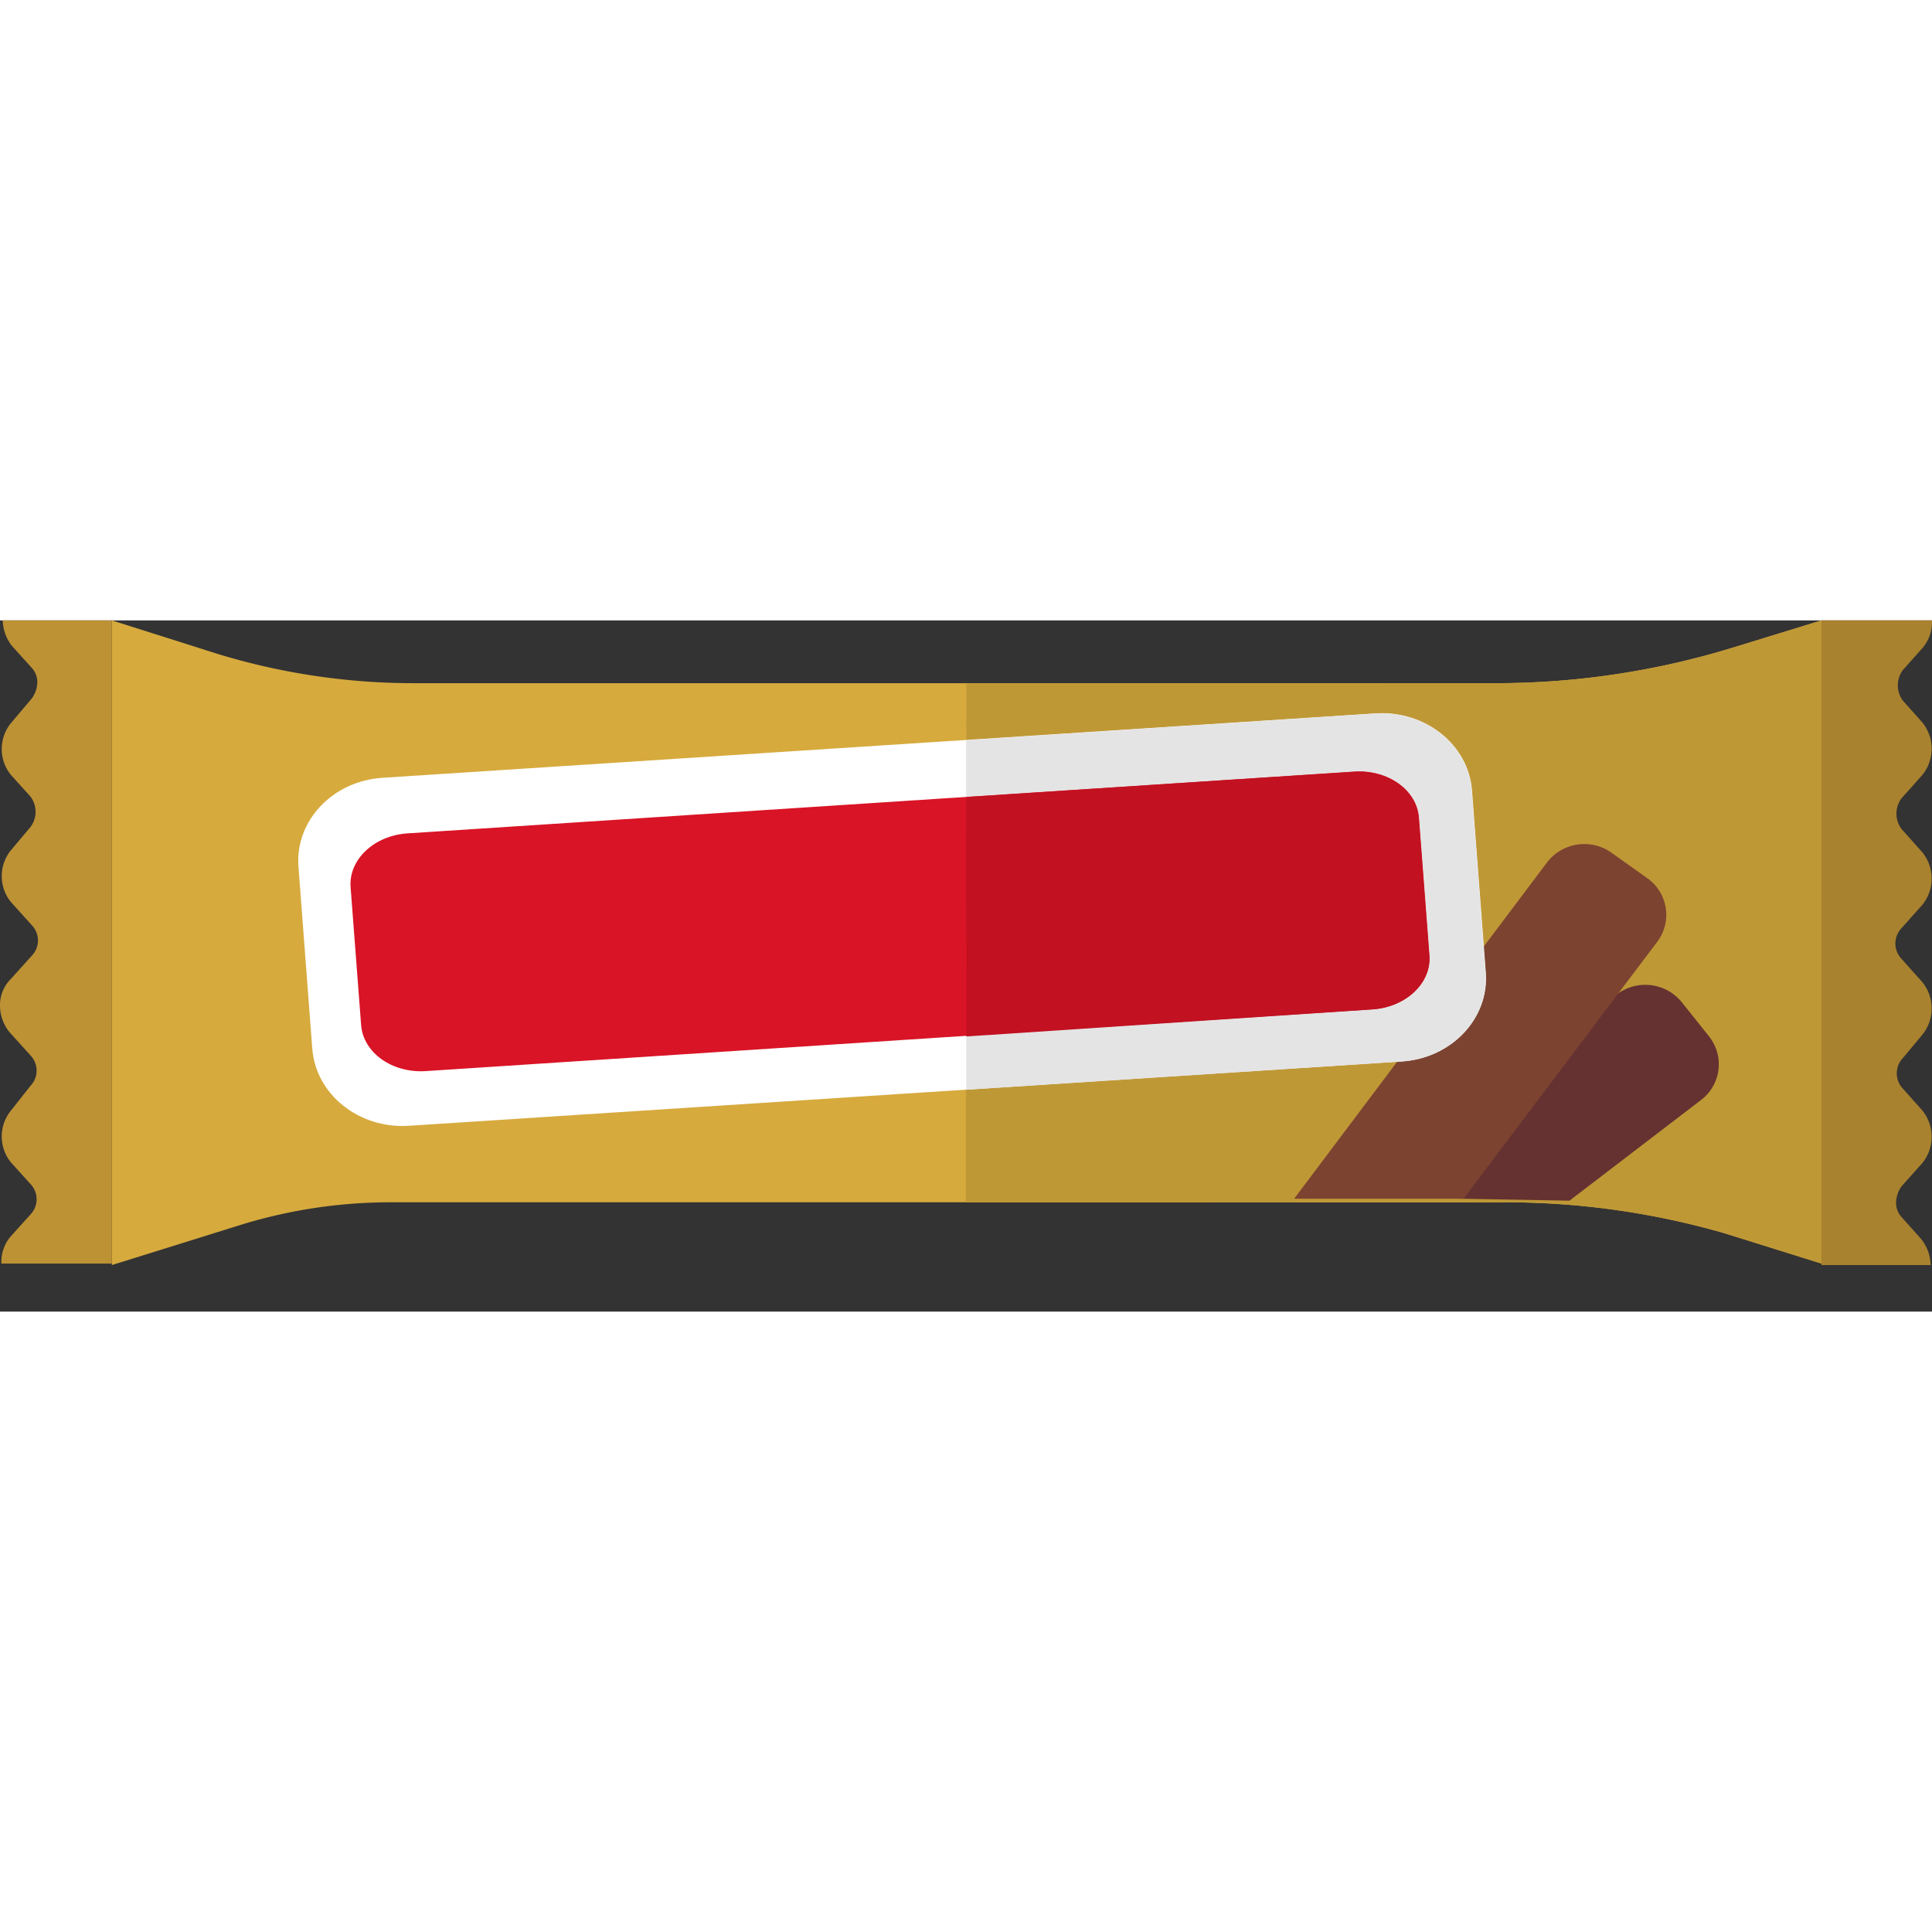 <svg xmlns="http://www.w3.org/2000/svg" viewBox="1522 -317.326 184.307 65.94" width="500" height="500"><rect x="1522" y="-317.326" width="184.307" height="65.94" fill="#333333" stroke="none"/><defs><style>.cls-1 { fill: #d6aa3d; } .cls-2 { fill: #bf9836; } .cls-3 { fill: #bd9235; } .cls-4 { fill: #a9822f; } .cls-5 { fill: #653231; } .cls-6 { fill: #7c4330; } .cls-7 { fill: #fff; } .cls-8 { fill: #e4e4e4; } .cls-9 { fill: #d91426; } .cls-10 { fill: #c21121; }</style></defs><g id="twix"><g id="Group_104" data-name="Group 104"><g id="Group_103" data-name="Group 103"><path id="Path_408" d="M161.843,58.436l9.354,2.922V0l-8.563,2.63a77.017,77.017,0,0,1-22.264,3.36H37.083A64.035,64.035,0,0,1,18.244,3.214L8.1,0V61.5l12.647-3.944a48.713,48.713,0,0,1,13.7-2.045H141.291A75.274,75.274,0,0,1,161.843,58.436Z" data-name="Path 408" class="cls-1" transform="translate(1524.57 -317.326)"/><path id="Path_415" d="M389.769,58.436l9.354,2.922V0l-8.563,2.63a77.017,77.017,0,0,1-22.264,3.36l-50.759.023-.049,49.506,51.731-.005A75.274,75.274,0,0,1,389.769,58.436Z" data-name="Path 415" class="cls-2" transform="translate(1296.645 -317.326)"/><path id="Path_409" d="M10.671,0H.263a4.036,4.036,0,0,0,.922,2.484L3.03,4.529A1.987,1.987,0,0,1,3.557,5.99,2.758,2.758,0,0,1,3.03,7.451L1.054,9.788a3.913,3.913,0,0,0,0,4.967L2.9,16.8a2.407,2.407,0,0,1,0,2.922L1.054,21.913a3.913,3.913,0,0,0,0,4.967L3.03,29.072a2.1,2.1,0,0,1,0,2.922h0L1.054,34.185A3.537,3.537,0,0,0,0,36.815,4.036,4.036,0,0,0,.922,39.3L2.9,41.489a2.1,2.1,0,0,1,0,2.922h0L1.054,46.749a3.913,3.913,0,0,0,0,4.967L2.9,53.761a2.1,2.1,0,0,1,0,2.922h0L1.054,58.728a3.737,3.737,0,0,0-.922,2.63H10.671Z" data-name="Path 409" class="cls-3" transform="translate(1522 -317.326)"/><path id="Path_410" d="M131.9,61.9h10.408a4.1,4.1,0,0,0-.922-2.507l-1.844-2.065a2.017,2.017,0,0,1-.527-1.475,2.8,2.8,0,0,1,.527-1.475l1.976-2.212a3.98,3.98,0,0,0,0-5.015l-1.844-2.065a2.129,2.129,0,0,1,0-2.95h0l1.844-2.212a3.979,3.979,0,0,0,0-5.015L139.541,32.7a2.129,2.129,0,0,1,0-2.95h0l1.976-2.212a3.978,3.978,0,0,0,0-5.015l-1.976-2.212a2.449,2.449,0,0,1,0-2.95l1.976-2.212a3.979,3.979,0,0,0,0-5.015L139.673,8.07a2.449,2.449,0,0,1,0-2.95l1.844-2.065A3.8,3.8,0,0,0,142.439.4H131.9V61.9Z" data-name="Path 410" class="cls-4" transform="translate(1563.867 -317.726)"/></g></g><path id="Path_411" d="M0,0,32.455.875a4.483,4.483,0,0,1,4.43,4.408l.042,4.156a4.27,4.27,0,0,1-4.342,4.32l-15.8-.159Z" data-name="Path 411" class="cls-5" transform="rotate(-38 444.1 -2527.326)"/><path id="Path_412" d="M0,0,40.1.649a4.481,4.481,0,0,1,4.4,4.432l.041,4.18a4.272,4.272,0,0,1-4.317,4.346L9.5,13.071Z" data-name="Path 412" class="cls-6" transform="rotate(-53.985 565.39 -1746.296)"/><path id="Path_413" d="M8.581,0,44.824.192,103.464.5c4.764.025,8.646,3.6,8.671,7.981l.1,17.407c.025,4.383-3.817,7.915-8.58,7.89l-94.884-.5C4.007,33.253.125,29.68.1,25.3L0,7.89C-.025,3.507,3.817-.025,8.581,0Z" data-name="Path 413" class="cls-7" transform="matrix(.998 -.07 .07 .998 1549.92 -301.71)"/><path id="Path_417" d="M2.325,0,41.406.193c4.764.025,8.646,3.6,8.671,7.981l.1,17.407c.025,4.383-3.817,7.915-8.58,7.89L0,33.251Z" data-name="Path 417" class="cls-8" transform="matrix(.998 -.07 .07 .998 1611.848 -305.732)"/><path id="Path_414" d="M5.78,0,28.632.112l15.8.077L96.247.442c3.209.016,5.823,2.166,5.839,4.8l.082,13.186c.016,2.637-2.571,4.762-5.78,4.746L5.921,22.735C2.713,22.72.1,20.569.082,17.932L0,4.746C-.016,2.109,2.572-.016,5.78,0Z" data-name="Path 414" class="cls-9" transform="matrix(.998 -.07 .07 .998 1555.114 -296.605)"/><path id="Path_416" d="M1.592,0,38.641.181c3.209.016,5.823,2.166,5.839,4.8l.082,13.186c.016,2.637-2.571,4.762-5.78,4.746L0,22.774c.96-13.733.463-5.924.654-9.348C1.023,6.747,1.592,0,1.592,0Z" data-name="Path 416" class="cls-10" transform="matrix(.998 -.07 .07 .998 1612.6 -300.364)"/></g></svg>